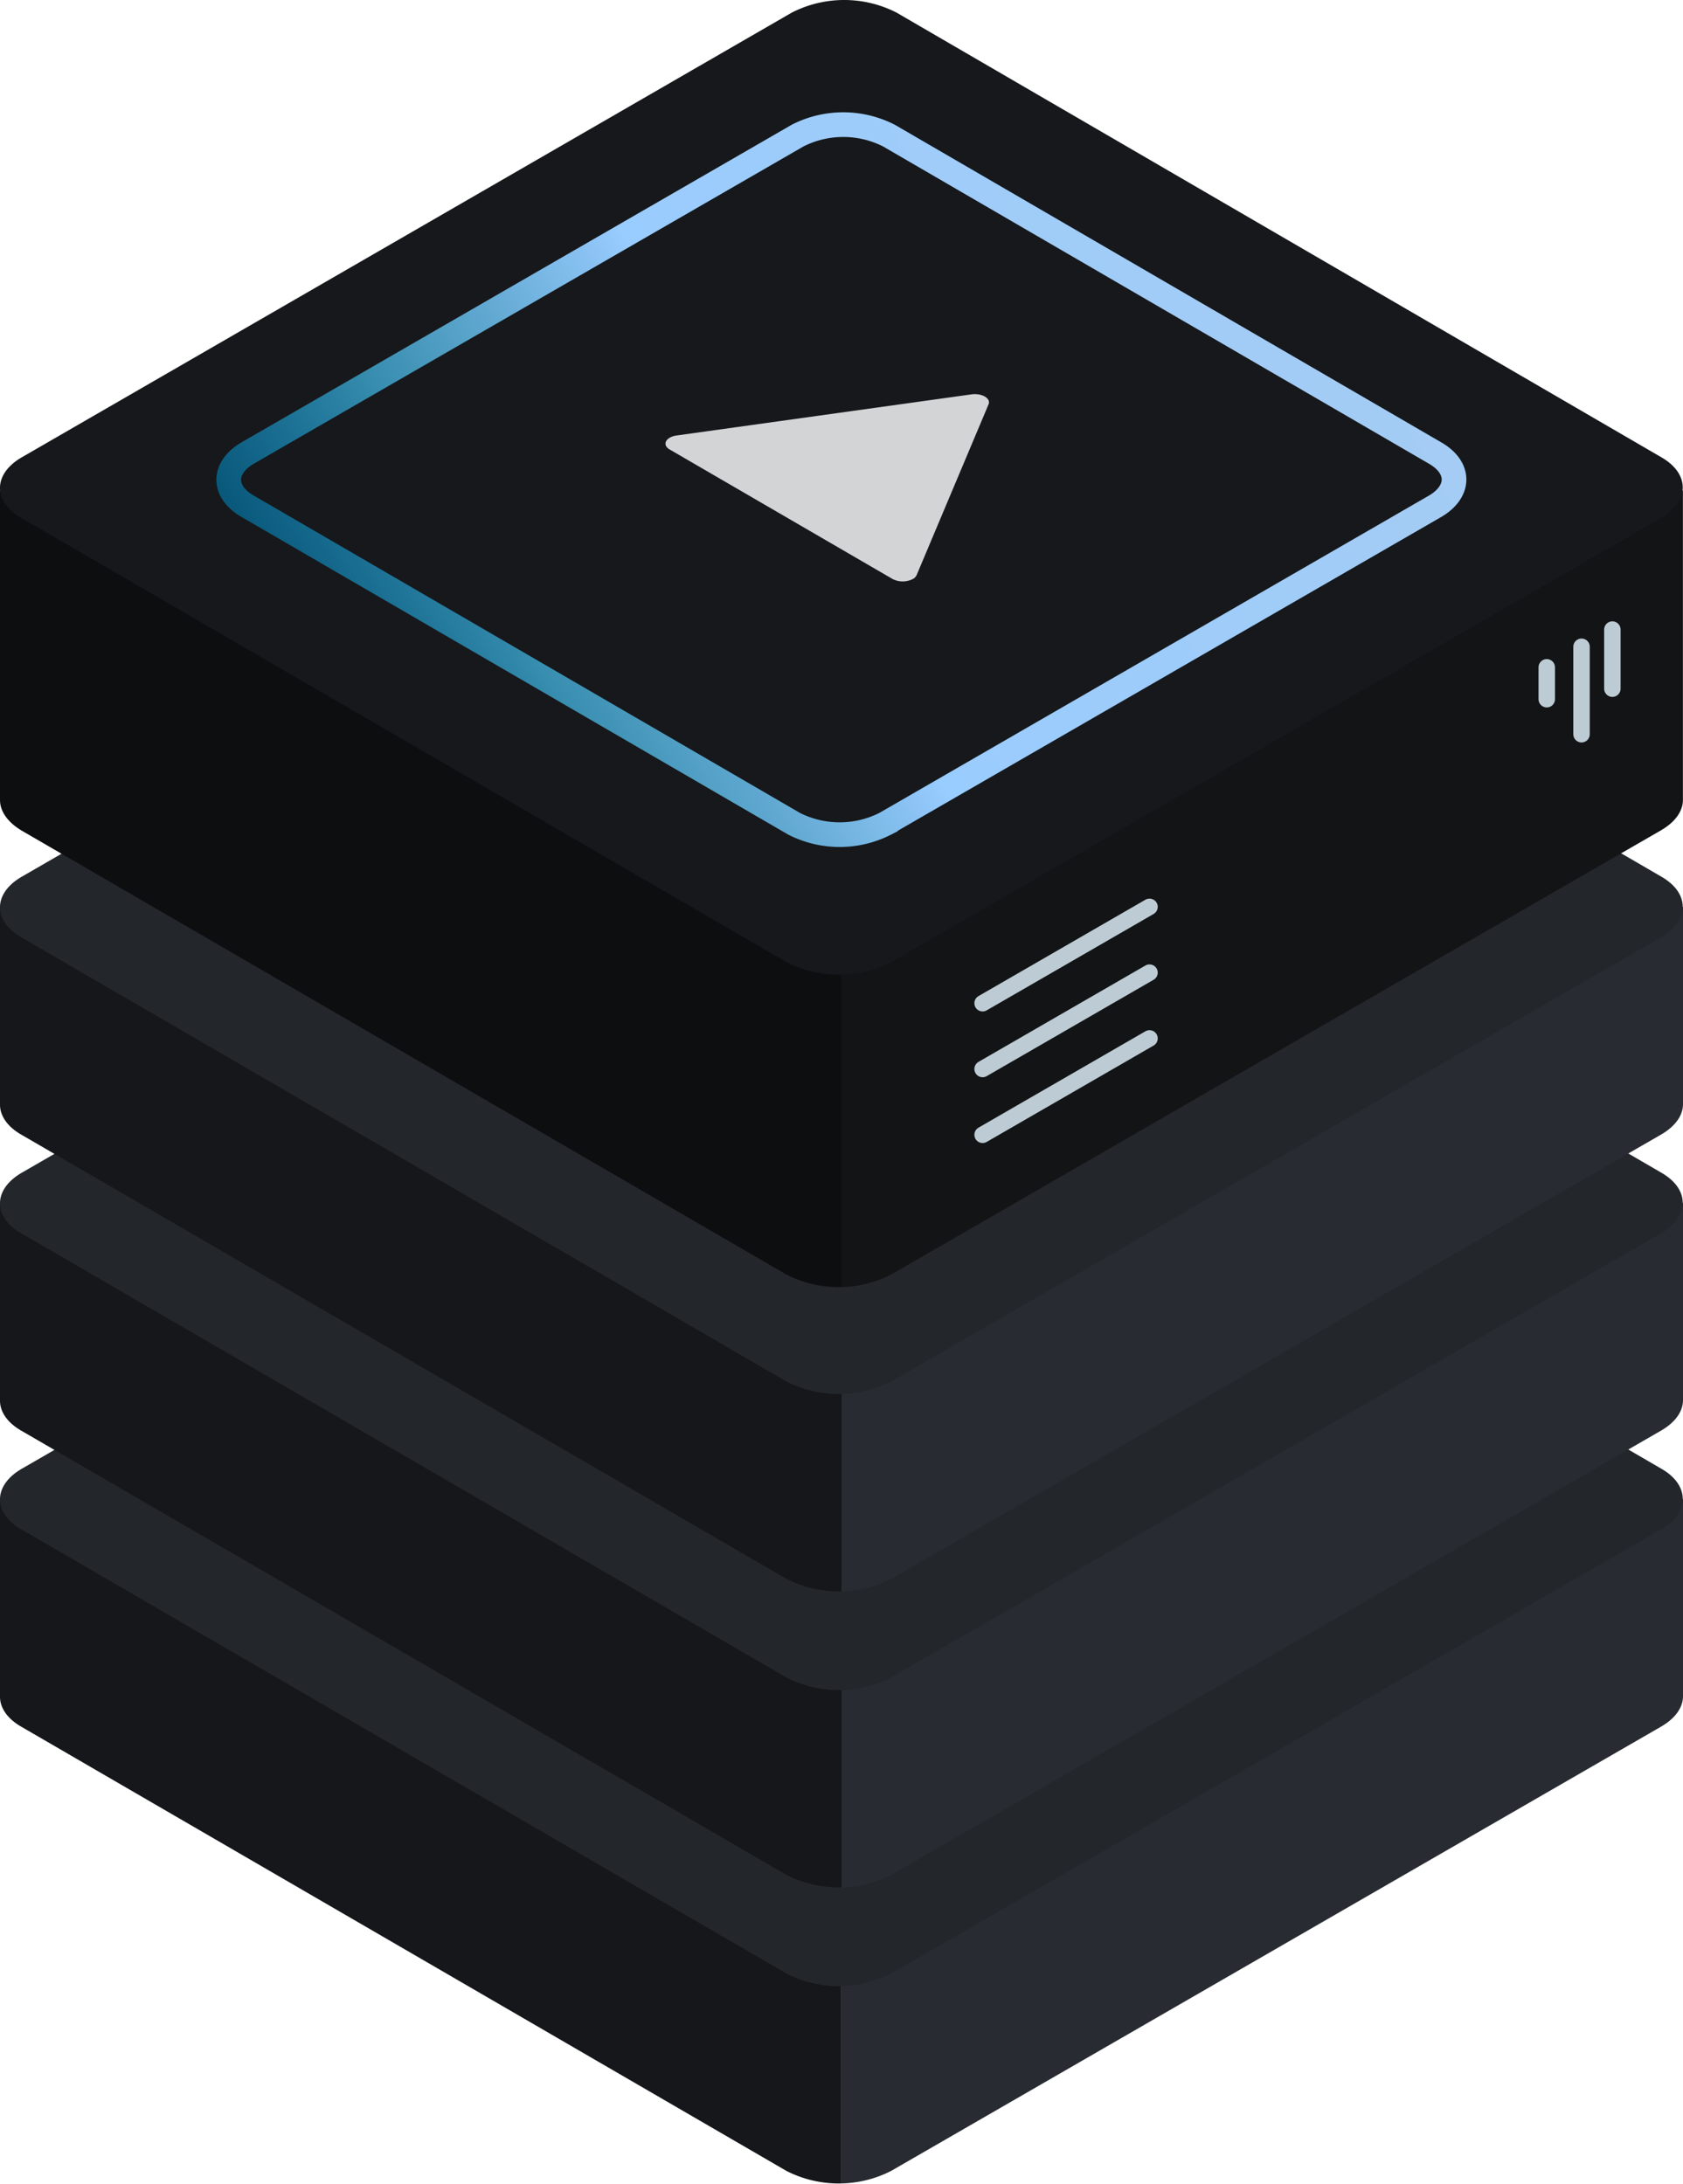 <svg xmlns="http://www.w3.org/2000/svg" xmlns:xlink="http://www.w3.org/1999/xlink" viewBox="0 0 204.68 265.56"><defs><style>.cls-1,.cls-16,.cls-17{fill:none;}.cls-2{clip-path:url(#clip-path);}.cls-3{fill:#282c32;}.cls-4{clip-path:url(#clip-path-2);}.cls-5{fill:#15171a;}.cls-6{fill:#23272c;}.cls-7{clip-path:url(#clip-path-3);}.cls-8{clip-path:url(#clip-path-4);}.cls-9{clip-path:url(#clip-path-5);}.cls-10{clip-path:url(#clip-path-6);}.cls-11{clip-path:url(#clip-path-7);}.cls-12{fill:#131416;}.cls-13{clip-path:url(#clip-path-8);}.cls-14{fill:#0d0e10;}.cls-15{fill:#16181b;}.cls-16{stroke:#bdccd4;stroke-linecap:round;stroke-width:2px;}.cls-16,.cls-17{stroke-miterlimit:10;}.cls-17{stroke-width:3px;stroke:url(#linear-gradient);}.cls-18{fill:#d3d4d5;}</style><clipPath id="clip-path"><rect class="cls-1" x="102.34" y="182.28" width="102.34" height="83.28"/></clipPath><clipPath id="clip-path-2"><rect class="cls-1" y="182.28" width="102.33" height="83.28"/></clipPath><clipPath id="clip-path-3"><rect class="cls-1" x="102.34" y="146.28" width="102.34" height="83.28"/></clipPath><clipPath id="clip-path-4"><rect class="cls-1" y="146.28" width="102.33" height="83.28"/></clipPath><clipPath id="clip-path-5"><rect class="cls-1" x="102.34" y="110.28" width="102.34" height="83.28"/></clipPath><clipPath id="clip-path-6"><rect class="cls-1" y="110.28" width="102.33" height="83.28"/></clipPath><clipPath id="clip-path-7"><rect class="cls-1" x="102.34" y="59.65" width="102.34" height="96.9"/></clipPath><clipPath id="clip-path-8"><rect class="cls-1" y="59.65" width="102.33" height="96.9"/></clipPath><linearGradient id="linear-gradient" x1="159.86" y1="25.12" x2="44.81" y2="91.54" gradientUnits="userSpaceOnUse"><stop offset="0" stop-color="#a4ccf4"/><stop offset="0.49" stop-color="#9bccfd"/><stop offset="0.56" stop-color="#9cf"/><stop offset="0.82" stop-color="#3d9cc1" stop-opacity="0.9"/><stop offset="1" stop-color="#0083ba" stop-opacity="0.6"/></linearGradient></defs><title>server_3</title><g id="Layer_2" data-name="Layer 2"><g id="Icons"><g class="cls-2"><path class="cls-3" d="M204.68,182.28v24c0,1.33-.9,2.67-2.66,3.69L108.38,264a14,14,0,0,1-12.73,0L2.63,210c-1.76-1-2.63-2.35-2.62-3.68v-24Z"/></g><g class="cls-4"><path class="cls-5" d="M204.67,182.28v24c0,1.33-.9,2.67-2.66,3.69L108.37,264a14,14,0,0,1-12.73,0L2.62,210c-1.76-1-2.63-2.35-2.62-3.68v-24Z"/></g><path class="cls-6" d="M96.3,124.53a14,14,0,0,1,12.73,0l93,54.07c3.5,2,3.48,5.34,0,7.37L108.38,240a14,14,0,0,1-12.73,0L2.62,186c-3.5-2-3.49-5.33,0-7.37Z"/><g class="cls-7"><path class="cls-3" d="M204.68,146.28v24c0,1.33-.9,2.67-2.66,3.69L108.38,228a14,14,0,0,1-12.73,0L2.63,174c-1.76-1-2.63-2.35-2.62-3.68v-24Z"/></g><g class="cls-8"><path class="cls-5" d="M204.67,146.28v24c0,1.33-.9,2.67-2.66,3.69L108.37,228a14,14,0,0,1-12.73,0L2.62,174c-1.76-1-2.63-2.35-2.62-3.68v-24Z"/></g><path class="cls-6" d="M96.3,88.53a14,14,0,0,1,12.73,0l93,54.07c3.5,2,3.48,5.34,0,7.37L108.38,204a14,14,0,0,1-12.73,0L2.62,150c-3.5-2-3.49-5.33,0-7.37Z"/><g class="cls-9"><path class="cls-3" d="M204.68,110.28v24c0,1.33-.9,2.67-2.66,3.69L108.38,192a14,14,0,0,1-12.73,0L2.63,138c-1.76-1-2.63-2.35-2.62-3.68v-24Z"/></g><g class="cls-10"><path class="cls-5" d="M204.67,110.28v24c0,1.33-.9,2.67-2.66,3.69L108.37,192a14,14,0,0,1-12.73,0L2.62,138c-1.76-1-2.63-2.35-2.62-3.68v-24Z"/></g><path class="cls-6" d="M96.3,52.53a14,14,0,0,1,12.73,0l93,54.07c3.5,2,3.48,5.34,0,7.37L108.38,168a14,14,0,0,1-12.73,0L2.62,114c-3.5-2-3.49-5.33,0-7.37Z"/><g class="cls-11"><path class="cls-12" d="M204.67,59.65V97.28c0,1.33-.9,2.67-2.66,3.69L108.37,155a14,14,0,0,1-12.73,0L2.62,101C.86,99.94,0,98.61,0,97.28V59.65Z"/></g><g class="cls-13"><path class="cls-14" d="M204.67,59.65V97.28c0,1.33-.9,2.67-2.66,3.69L108.37,155a14,14,0,0,1-12.73,0L2.62,101C.86,99.94,0,98.61,0,97.28V59.65Z"/></g><path class="cls-15" d="M96.3,1.53a14,14,0,0,1,12.73,0l93,54.07c3.5,2,3.48,5.34,0,7.37L108.38,117a14,14,0,0,1-12.73,0L2.62,63c-3.5-2-3.49-5.33,0-7.37Z"/><line class="cls-16" x1="192.34" y1="89.29" x2="192.34" y2="78.65"/><line class="cls-16" x1="196.09" y1="83.75" x2="196.09" y2="76.56"/><line class="cls-16" x1="188.11" y1="85.03" x2="188.11" y2="81.15"/><path class="cls-17" d="M97,16.49a12.24,12.24,0,0,1,11.11,0l66.45,38.62c3.06,1.78,3,4.66,0,6.44l-66.89,38.62a12.25,12.25,0,0,1-11.11,0L30.09,61.55c-3.06-1.78-3-4.66,0-6.44Z"/><line class="cls-16" x1="119.5" y1="122" x2="139.8" y2="110.28"/><line class="cls-16" x1="119.5" y1="130" x2="139.8" y2="118.28"/><line class="cls-16" x1="119.5" y1="138" x2="139.8" y2="126.28"/><path class="cls-18" d="M81.45,53.23a2.28,2.28,0,0,1,.83-.27l35.85-5c1.27-.18,2.41.48,2.09,1.22l-8.74,20.75a1,1,0,0,1-.46.48,2.71,2.71,0,0,1-2.47,0L81.44,54.66C80.72,54.24,80.81,53.6,81.45,53.23Z"/></g></g></svg>